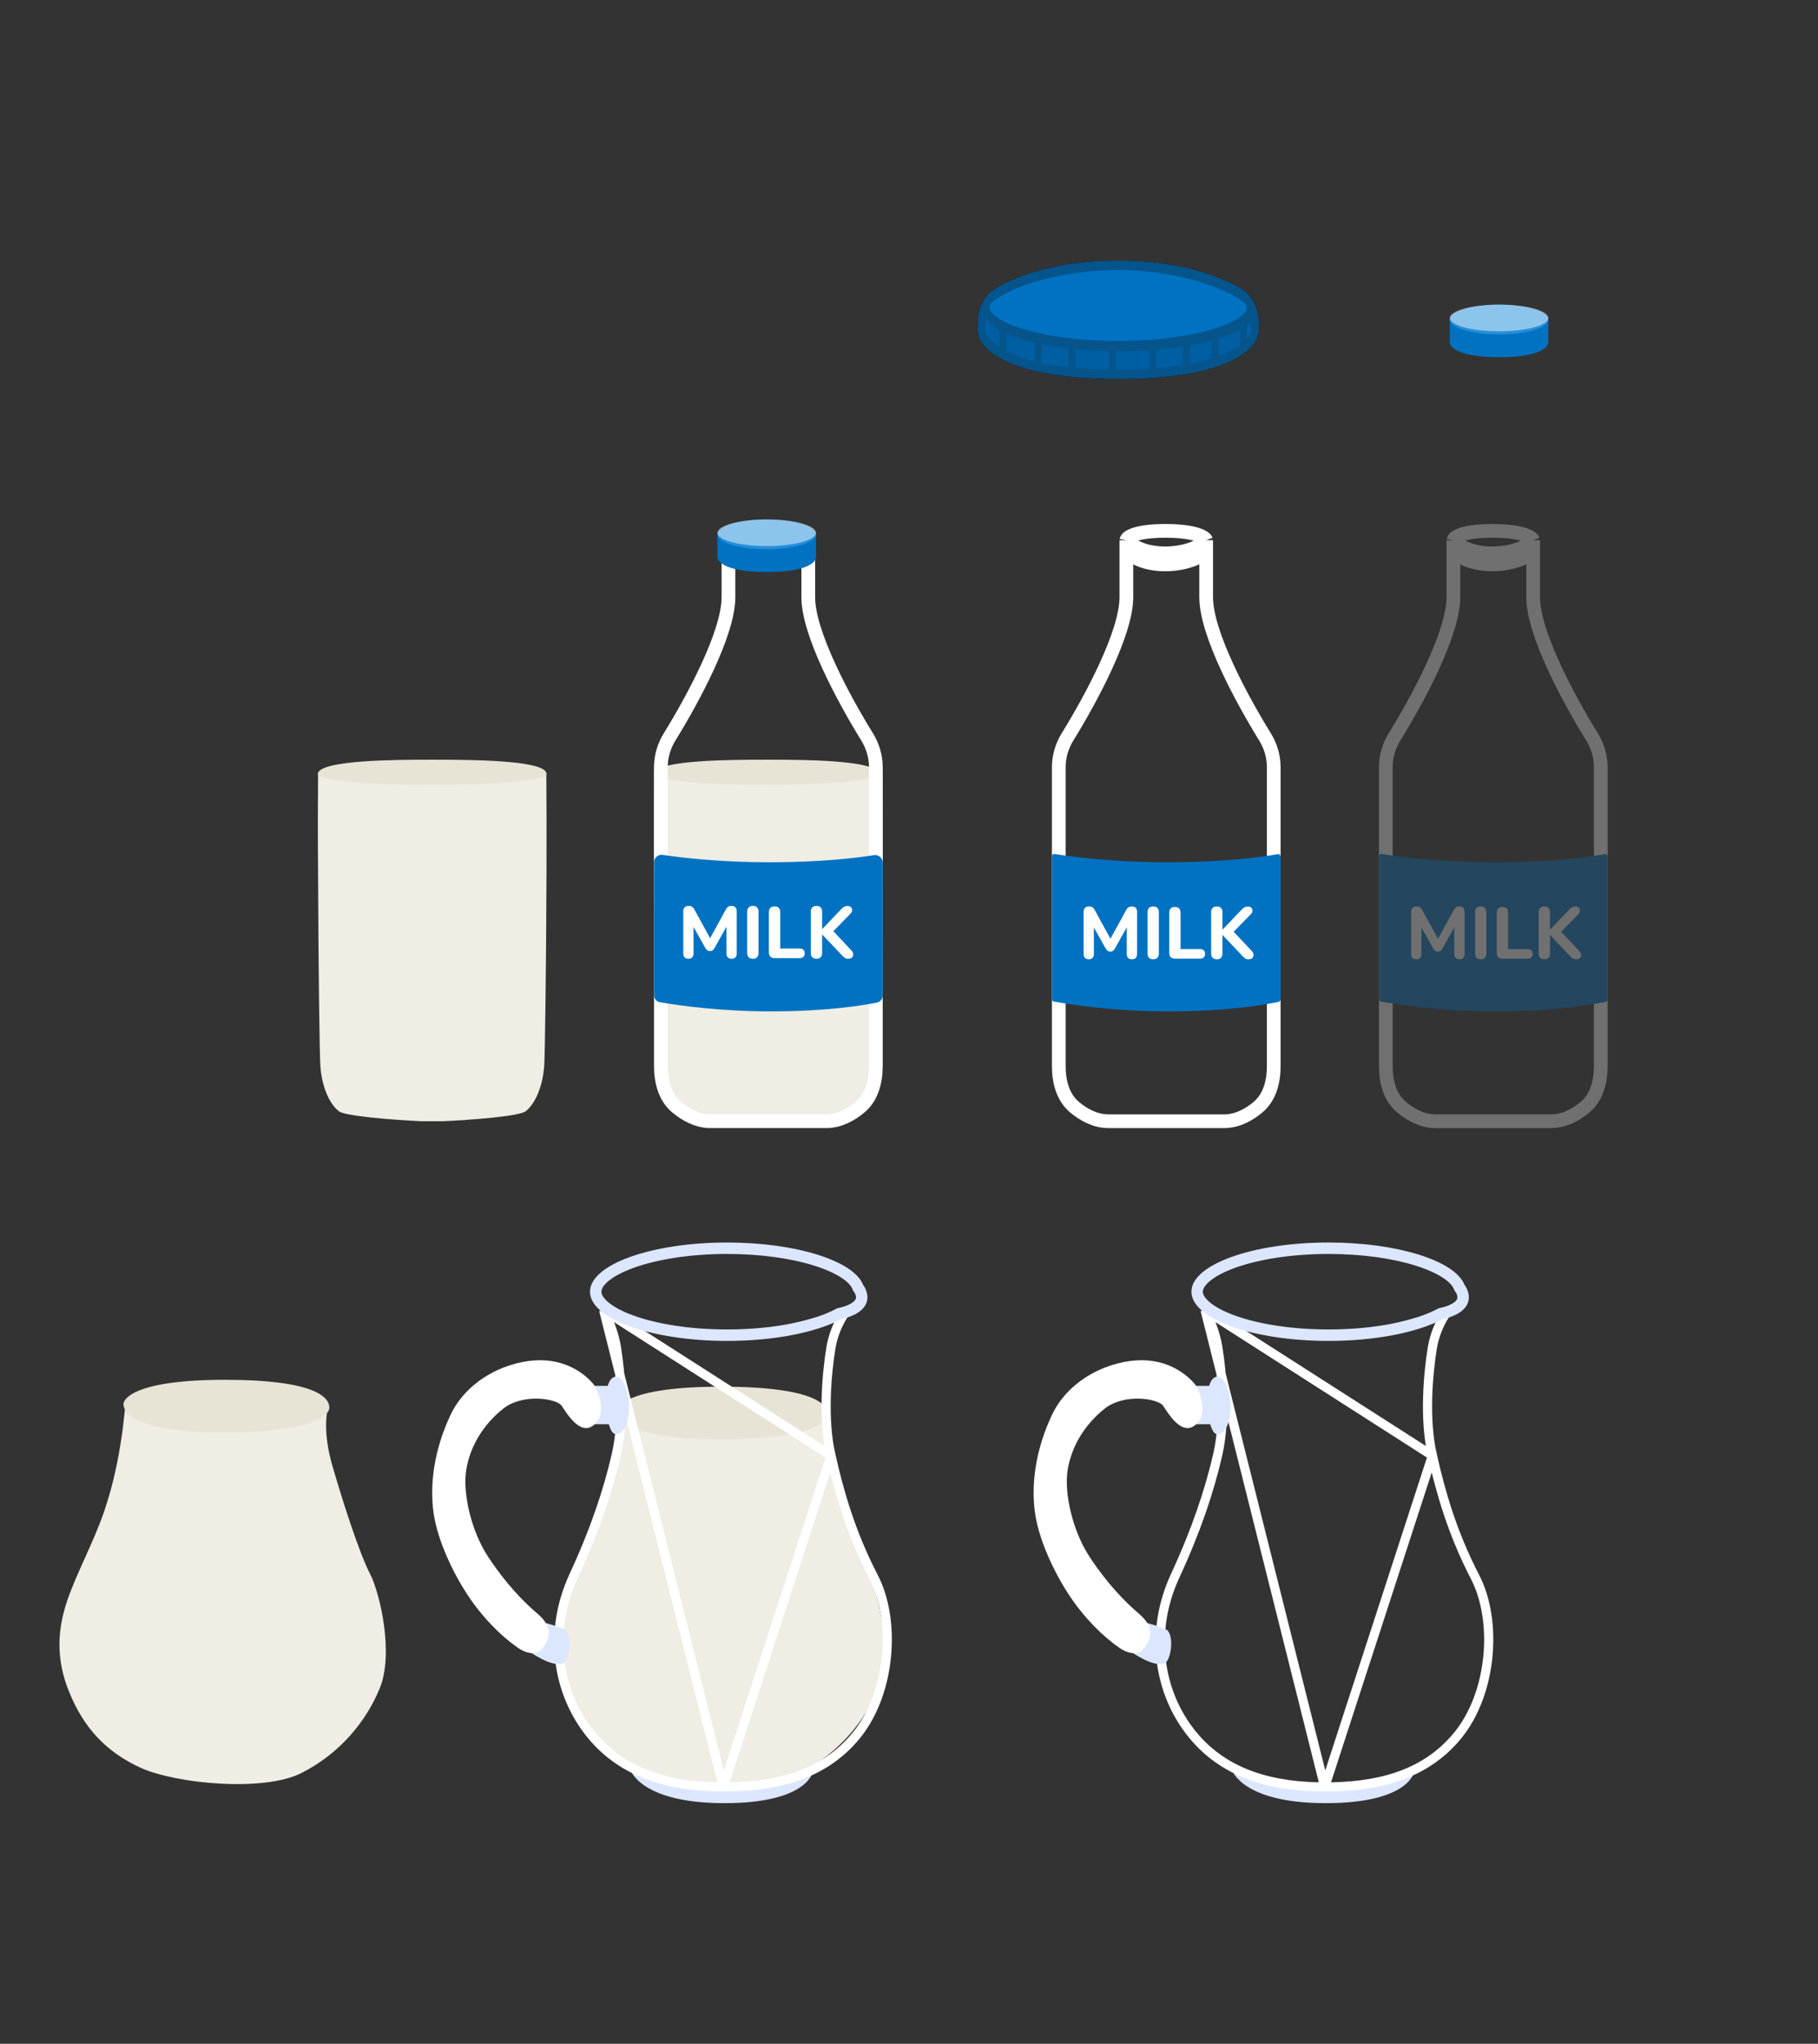<svg width="1482" height="1665" viewBox="0 0 1482 1665" fill="none" xmlns="http://www.w3.org/2000/svg">
<rect x="0" y="0" width="1482" height="1665" fill="#333333" stroke="none"/>
<path d="M719.397 627.038C719.589 650.859 719.589 679.185 719.525 711.469C719.269 786.959 718.31 858.967 717.67 868.182C716.327 887.293 708.971 900.671 702.318 905.449C696.945 909.271 659.204 912.343 635.153 913.435H617.69C593.638 912.343 555.898 909.271 550.524 905.449C543.808 900.671 536.452 887.293 535.172 868.182C534.533 858.967 533.573 786.959 533.317 711.469C533.061 678.912 533.125 650.313 533.317 626.355C533.317 626.355 544.831 635.365 622.807 635.365C700.783 635.365 719.397 627.038 719.397 627.038Z" fill="#EFEDE4"/>
<path d="M533.185 629.969C535.758 619.117 596.14 618.898 624.196 618.898C652.253 618.898 715.835 618.898 715.835 630.515C715.772 642.185 530.172 642.731 533.185 629.969Z" fill="#E7E4D6"/>
<path d="M918.191 440.08C918.191 441.821 918.191 453.564 918.191 486.608C918.191 515.739 889.65 568.904 870.31 600.171C865.705 607.616 863.105 616.141 863.105 624.895V868.498C863.105 881.094 866.336 893.989 876.017 902.048C883.387 908.184 892.942 913.434 903.47 913.434H997.971C1008.5 913.434 1018.05 908.184 1025.42 902.048C1035.1 893.989 1038.34 881.094 1038.34 868.498V624.895C1038.34 616.141 1035.74 607.616 1031.13 600.171C1011.79 568.904 983.25 515.739 983.25 486.608C983.25 453.564 983.25 441.821 983.25 440.08M918.191 440.08C934.337 456.222 971.853 452.424 983.25 440.08M918.191 440.08C918.666 437.548 925.694 432.483 950.008 432.483C974.322 432.483 982.3 437.548 983.25 440.08M918.191 449.068C934.337 465.21 971.853 461.412 983.25 449.068" stroke="white" stroke-width="11.185"/>
<path d="M951.518 702.464C905.437 702.464 871.45 697.633 859.841 695.723C858.615 695.522 857.512 696.458 857.512 697.7C857.512 733.826 857.512 782.204 857.512 814.006C857.512 814.969 858.179 815.78 859.127 815.951C871.049 818.11 906.991 823.956 952.607 823.956C1001.54 823.956 1031.88 818.405 1042.38 816.134C1043.29 815.936 1043.93 815.142 1043.93 814.207C1043.93 782.423 1043.93 734.039 1043.93 697.832C1043.93 696.569 1042.79 695.626 1041.54 695.855C1030.81 697.832 1000.2 702.464 951.518 702.464Z" fill="#0172C2"/>
<path d="M887.524 781.536C886.173 781.536 885.14 781.159 884.424 780.404C883.709 779.649 883.352 778.596 883.352 777.245V742.737C883.352 741.386 883.729 740.333 884.484 739.578C885.279 738.823 886.351 738.445 887.702 738.445C888.894 738.445 889.828 738.684 890.504 739.161C891.219 739.598 891.874 740.372 892.47 741.485L906.238 766.636H904.212L917.979 741.485C918.575 740.372 919.211 739.598 919.886 739.161C920.602 738.684 921.535 738.445 922.688 738.445C924.038 738.445 925.072 738.823 925.787 739.578C926.542 740.333 926.919 741.386 926.919 742.737V777.245C926.919 778.596 926.562 779.649 925.846 780.404C925.131 781.159 924.098 781.536 922.747 781.536C921.396 781.536 920.343 781.159 919.588 780.404C918.873 779.649 918.516 778.596 918.516 777.245V753.107H919.827L908.741 772.954C908.264 773.709 907.748 774.285 907.192 774.682C906.675 775.04 905.98 775.219 905.106 775.219C904.231 775.219 903.516 775.02 902.96 774.623C902.404 774.225 901.907 773.669 901.47 772.954L890.265 753.047H891.696V777.245C891.696 778.596 891.338 779.649 890.623 780.404C889.947 781.159 888.914 781.536 887.524 781.536Z" fill="white"/>
<path d="M940.089 781.536C938.58 781.536 937.427 781.119 936.633 780.285C935.838 779.45 935.441 778.278 935.441 776.768V743.213C935.441 741.703 935.838 740.531 936.633 739.697C937.427 738.863 938.58 738.445 940.089 738.445C941.56 738.445 942.692 738.863 943.487 739.697C944.281 740.531 944.679 741.703 944.679 743.213V776.768C944.679 778.278 944.281 779.45 943.487 780.285C942.732 781.119 941.599 781.536 940.089 781.536Z" fill="white"/>
<path d="M957.843 781C956.333 781 955.161 780.583 954.326 779.748C953.532 778.914 953.134 777.761 953.134 776.291V743.571C953.134 742.021 953.532 740.849 954.326 740.055C955.121 739.26 956.273 738.863 957.783 738.863C959.253 738.863 960.386 739.26 961.18 740.055C961.975 740.849 962.372 742.021 962.372 743.571V773.192H978.345C979.617 773.192 980.59 773.53 981.266 774.205C981.981 774.881 982.338 775.834 982.338 777.066C982.338 778.338 981.981 779.311 981.266 779.987C980.59 780.662 979.617 781 978.345 781H957.843Z" fill="white"/>
<path d="M991.948 781.536C990.438 781.536 989.286 781.119 988.492 780.285C987.697 779.45 987.3 778.278 987.3 776.768V743.154C987.3 741.644 987.697 740.492 988.492 739.697C989.286 738.863 990.438 738.445 991.948 738.445C993.418 738.445 994.551 738.863 995.346 739.697C996.14 740.492 996.538 741.644 996.538 743.154V757.279H996.657L1012.51 740.71C1013.19 739.995 1013.88 739.459 1014.6 739.101C1015.35 738.704 1016.21 738.505 1017.16 738.505C1018.55 738.505 1019.54 738.863 1020.14 739.578C1020.77 740.293 1021.05 741.127 1020.97 742.081C1020.89 743.035 1020.46 743.929 1019.66 744.763L1003.75 761.034L1003.81 757.041L1020.5 774.861C1021.41 775.854 1021.87 776.867 1021.87 777.901C1021.91 778.934 1021.57 779.808 1020.85 780.523C1020.18 781.198 1019.17 781.536 1017.81 781.536C1016.66 781.536 1015.73 781.298 1015.01 780.821C1014.34 780.344 1013.58 779.649 1012.75 778.735L996.657 761.809H996.538V776.768C996.538 778.278 996.14 779.45 995.346 780.285C994.591 781.119 993.458 781.536 991.948 781.536Z" fill="white"/>
<g opacity="0.3">
<path d="M1184.77 440.08C1184.77 441.821 1184.77 453.564 1184.77 486.608C1184.77 515.739 1156.22 568.904 1136.88 600.171C1132.28 607.616 1129.68 616.141 1129.68 624.895V868.498C1129.68 881.094 1132.91 893.989 1142.59 902.048C1149.96 908.184 1159.52 913.434 1170.04 913.434H1264.55C1275.07 913.434 1284.63 908.184 1292 902.048C1301.68 893.989 1304.91 881.094 1304.91 868.498V624.895C1304.91 616.141 1302.31 607.616 1297.71 600.171C1278.36 568.904 1249.82 515.739 1249.82 486.608C1249.82 453.564 1249.82 441.821 1249.82 440.08M1184.77 440.08C1200.91 456.222 1238.43 452.424 1249.82 440.08M1184.77 440.08C1185.24 437.548 1192.27 432.483 1216.58 432.483C1240.9 432.483 1248.87 437.548 1249.82 440.08M1184.77 449.068C1200.91 465.21 1238.43 461.412 1249.82 449.068" stroke="white" stroke-width="11.185"/>
<path d="M1218.09 702.464C1172.01 702.464 1138.02 697.633 1126.42 695.723C1125.19 695.522 1124.09 696.458 1124.09 697.7C1124.09 733.826 1124.09 782.204 1124.09 814.006C1124.09 814.969 1124.75 815.78 1125.7 815.951C1137.62 818.11 1173.57 823.956 1219.18 823.956C1268.12 823.956 1298.45 818.405 1308.96 816.134C1309.87 815.936 1310.5 815.142 1310.5 814.207C1310.5 782.423 1310.5 734.039 1310.5 697.832C1310.5 696.569 1309.36 695.626 1308.12 695.855C1297.38 697.832 1266.77 702.464 1218.09 702.464Z" fill="#0172C2"/>
<path d="M1154.52 781.536C1153.17 781.536 1152.14 781.159 1151.42 780.404C1150.71 779.649 1150.35 778.596 1150.35 777.245V742.737C1150.35 741.386 1150.73 740.333 1151.48 739.578C1152.28 738.823 1153.35 738.445 1154.7 738.445C1155.89 738.445 1156.83 738.684 1157.5 739.161C1158.22 739.598 1158.87 740.372 1159.47 741.485L1173.24 766.636H1171.21L1184.98 741.485C1185.58 740.372 1186.21 739.598 1186.89 739.161C1187.6 738.684 1188.54 738.445 1189.69 738.445C1191.04 738.445 1192.07 738.823 1192.79 739.578C1193.54 740.333 1193.92 741.386 1193.92 742.737V777.245C1193.92 778.596 1193.56 779.649 1192.85 780.404C1192.13 781.159 1191.1 781.536 1189.75 781.536C1188.4 781.536 1187.34 781.159 1186.59 780.404C1185.87 779.649 1185.52 778.596 1185.52 777.245V753.107H1186.83L1175.74 772.954C1175.26 773.709 1174.75 774.285 1174.19 774.682C1173.68 775.04 1172.98 775.219 1172.11 775.219C1171.23 775.219 1170.52 775.02 1169.96 774.623C1169.4 774.225 1168.91 773.669 1168.47 772.954L1157.27 753.047H1158.7V777.245C1158.7 778.596 1158.34 779.649 1157.62 780.404C1156.95 781.159 1155.91 781.536 1154.52 781.536Z" fill="white"/>
<path d="M1207.09 781.536C1205.58 781.536 1204.43 781.119 1203.63 780.285C1202.84 779.45 1202.44 778.278 1202.44 776.768V743.213C1202.44 741.703 1202.84 740.531 1203.63 739.697C1204.43 738.863 1205.58 738.445 1207.09 738.445C1208.56 738.445 1209.69 738.863 1210.49 739.697C1211.28 740.531 1211.68 741.703 1211.68 743.213V776.768C1211.68 778.278 1211.28 779.45 1210.49 780.285C1209.73 781.119 1208.6 781.536 1207.09 781.536Z" fill="white"/>
<path d="M1224.84 781C1223.33 781 1222.16 780.583 1221.33 779.748C1220.53 778.914 1220.13 777.761 1220.13 776.291V743.571C1220.13 742.021 1220.53 740.849 1221.33 740.055C1222.12 739.26 1223.27 738.863 1224.78 738.863C1226.25 738.863 1227.39 739.26 1228.18 740.055C1228.97 740.849 1229.37 742.021 1229.37 743.571V773.192H1245.35C1246.62 773.192 1247.59 773.53 1248.27 774.205C1248.98 774.881 1249.34 775.834 1249.34 777.066C1249.34 778.338 1248.98 779.311 1248.27 779.987C1247.59 780.662 1246.62 781 1245.35 781H1224.84Z" fill="white"/>
<path d="M1258.95 781.536C1257.44 781.536 1256.29 781.119 1255.49 780.285C1254.7 779.45 1254.3 778.278 1254.3 776.768V743.154C1254.3 741.644 1254.7 740.492 1255.49 739.697C1256.29 738.863 1257.44 738.445 1258.95 738.445C1260.42 738.445 1261.55 738.863 1262.35 739.697C1263.14 740.492 1263.54 741.644 1263.54 743.154V757.279H1263.66L1279.51 740.71C1280.19 739.995 1280.88 739.459 1281.6 739.101C1282.35 738.704 1283.21 738.505 1284.16 738.505C1285.55 738.505 1286.54 738.863 1287.14 739.578C1287.77 740.293 1288.05 741.127 1287.97 742.081C1287.89 743.035 1287.46 743.929 1286.66 744.763L1270.75 761.034L1270.81 757.041L1287.5 774.861C1288.41 775.854 1288.87 776.867 1288.87 777.901C1288.91 778.934 1288.57 779.808 1287.85 780.523C1287.18 781.198 1286.17 781.536 1284.81 781.536C1283.66 781.536 1282.73 781.298 1282.01 780.821C1281.34 780.344 1280.58 779.649 1279.75 778.735L1263.66 761.809H1263.54V776.768C1263.54 778.278 1263.14 779.45 1262.35 780.285C1261.59 781.119 1260.46 781.536 1258.95 781.536Z" fill="white"/>
</g>
<path d="M593.824 440.063C593.824 441.804 593.824 453.547 593.824 486.592C593.824 515.723 565.283 568.887 545.943 600.155C541.338 607.599 538.738 616.124 538.738 624.878V868.481C538.738 881.077 541.969 893.972 551.649 902.031C559.02 908.167 568.575 913.418 579.103 913.418H673.604C684.132 913.418 693.687 908.167 701.057 902.031C710.738 893.972 713.968 881.077 713.968 868.481V624.878C713.968 616.124 711.369 607.599 706.764 600.155C687.423 568.887 658.883 515.723 658.883 486.592C658.883 453.547 658.883 441.804 658.883 440.063M593.824 440.063C609.97 456.206 647.485 452.408 658.883 440.063M593.824 440.063C594.299 437.531 601.327 432.467 625.641 432.467C649.955 432.467 657.933 437.531 658.883 440.063M593.824 449.051C609.97 465.194 647.485 461.396 658.883 449.051" stroke="white" stroke-width="11.185"/>
<path d="M584.836 454.33V433.63H665.181V454.33C665.181 454.33 665.03 465.999 625.121 465.999C585.212 465.999 584.836 454.33 584.836 454.33Z" fill="#0172C2"/>
<path d="M625.045 447.459C647.211 447.459 665.18 442.02 665.18 435.311C665.18 428.601 647.211 423.162 625.045 423.162C602.879 423.162 584.91 428.601 584.91 435.311C584.91 442.02 602.879 447.459 625.045 447.459Z" fill="#248ED9"/>
<path opacity="0.48" d="M665.18 434.032C665.18 440.026 647.217 444.902 625.045 444.902C602.873 444.902 584.91 440.026 584.91 434.032C584.835 428.038 602.798 423.162 625.045 423.162C647.217 423.162 665.18 428.038 665.18 434.032Z" fill="url(#paint0_linear_84_1050)"/>
<path d="M627.151 702.447C586.207 702.447 554.811 698.633 540.177 696.444C536.491 695.892 533.145 698.725 533.145 702.451C533.145 736.703 533.145 780.315 533.145 810.665C533.145 813.555 535.201 816.026 538.049 816.514C552.454 818.985 586.248 823.939 628.239 823.939C672.987 823.939 702.184 819.298 714.883 816.767C717.632 816.219 719.56 813.798 719.56 810.995C719.56 780.688 719.56 737.058 719.56 702.707C719.56 698.918 716.098 696.064 712.357 696.668C698.695 698.878 669.886 702.447 627.151 702.447Z" fill="#0172C2"/>
<path d="M561.172 781.091C559.821 781.091 558.788 780.713 558.073 779.958C557.358 779.203 557 778.151 557 776.8V742.291C557 740.94 557.377 739.887 558.132 739.132C558.927 738.377 560 738 561.351 738C562.543 738 563.477 738.238 564.152 738.715C564.867 739.152 565.523 739.927 566.119 741.04L579.886 766.191H577.86L591.628 741.04C592.224 739.927 592.859 739.152 593.535 738.715C594.25 738.238 595.184 738 596.336 738C597.687 738 598.72 738.377 599.435 739.132C600.19 739.887 600.568 740.94 600.568 742.291V776.8C600.568 778.151 600.21 779.203 599.495 779.958C598.78 780.713 597.747 781.091 596.396 781.091C595.045 781.091 593.992 780.713 593.237 779.958C592.522 779.203 592.164 778.151 592.164 776.8V752.662H593.475L582.39 772.508C581.913 773.263 581.396 773.839 580.84 774.237C580.323 774.594 579.628 774.773 578.754 774.773C577.88 774.773 577.165 774.575 576.608 774.177C576.052 773.78 575.555 773.224 575.118 772.508L563.914 752.602H565.344V776.8C565.344 778.151 564.986 779.203 564.271 779.958C563.596 780.713 562.563 781.091 561.172 781.091Z" fill="white"/>
<path d="M613.738 781.091C612.228 781.091 611.076 780.674 610.281 779.839C609.486 779.005 609.089 777.833 609.089 776.323V742.768C609.089 741.258 609.486 740.086 610.281 739.252C611.076 738.417 612.228 738 613.738 738C615.208 738 616.34 738.417 617.135 739.252C617.93 740.086 618.327 741.258 618.327 742.768V776.323C618.327 777.833 617.93 779.005 617.135 779.839C616.38 780.674 615.248 781.091 613.738 781.091Z" fill="white"/>
<path d="M631.491 780.554C629.981 780.554 628.809 780.137 627.975 779.303C627.18 778.468 626.783 777.316 626.783 775.846V743.126C626.783 741.576 627.18 740.404 627.975 739.609C628.769 738.815 629.922 738.417 631.432 738.417C632.902 738.417 634.034 738.815 634.829 739.609C635.623 740.404 636.021 741.576 636.021 743.126V772.747H651.994C653.265 772.747 654.238 773.085 654.914 773.76C655.629 774.435 655.987 775.389 655.987 776.621C655.987 777.892 655.629 778.866 654.914 779.541C654.238 780.217 653.265 780.554 651.994 780.554H631.491Z" fill="white"/>
<path d="M665.597 781.091C664.087 781.091 662.935 780.674 662.14 779.839C661.345 779.005 660.948 777.833 660.948 776.323V742.708C660.948 741.199 661.345 740.046 662.14 739.252C662.935 738.417 664.087 738 665.597 738C667.067 738 668.199 738.417 668.994 739.252C669.789 740.046 670.186 741.199 670.186 742.708V756.834H670.305L686.159 740.265C686.834 739.55 687.53 739.013 688.245 738.656C689 738.258 689.854 738.06 690.808 738.06C692.198 738.06 693.192 738.417 693.788 739.132C694.423 739.848 694.701 740.682 694.622 741.636C694.543 742.589 694.105 743.483 693.311 744.318L677.398 760.588L677.457 756.595L694.145 774.416C695.059 775.409 695.516 776.422 695.516 777.455C695.556 778.488 695.218 779.362 694.503 780.078C693.827 780.753 692.814 781.091 691.463 781.091C690.311 781.091 689.377 780.852 688.662 780.376C687.987 779.899 687.232 779.203 686.397 778.29L670.305 761.363H670.186V776.323C670.186 777.833 669.789 779.005 668.994 779.839C668.239 780.674 667.107 781.091 665.597 781.091Z" fill="white"/>
<path d="M673.129 1149.98C673.129 1149.98 669.217 1166.23 677.418 1194.42C685.619 1222.61 698.936 1264.48 707.889 1281.84C716.767 1299.19 727.225 1347.58 716.09 1375.03C704.955 1402.49 683.437 1428.48 652.213 1444.37C620.99 1460.25 548.988 1453.01 520.774 1440.05C492.56 1427.02 474.729 1407.54 462.842 1378.62C450.954 1349.7 453.964 1325.18 461.337 1303.51C468.785 1281.84 482.855 1255.84 491.055 1231.98C499.256 1208.11 502.943 1187.17 505.2 1172.75C507.457 1158.33 508.887 1140.83 508.887 1140.83L673.129 1149.98Z" fill="#EFEDE4"/>
<path d="M674.759 1153.18C675.909 1144.07 662.875 1129.68 587.892 1129.68C512.908 1129.68 503.324 1145.19 503.324 1149.39C503.324 1153.59 506.161 1172.08 585.055 1172.54C656.665 1172.9 673.992 1159.64 674.759 1153.18Z" fill="#E7E4D6"/>
<path d="M988.947 1129.01C993.613 1128.71 996.311 1139.14 996.311 1144.9C996.311 1151.17 994.561 1160.57 988.655 1160.36C983.041 1160.14 980.125 1129.52 988.947 1129.01Z" fill="#DCE7FF"/>
<path d="M989.092 1129.01H975.094V1160.28H989.092V1129.01Z" fill="#DCE7FF"/>
<path d="M1152.67 1443.81C1152.67 1443.81 1148.37 1468.97 1080.71 1468.97C1013.05 1468.97 1004.45 1442.36 1004.45 1442.36L1080.71 1457.77L1152.67 1443.81Z" fill="#DCE7FF"/>
<path d="M982.336 1067.23C983.395 1067.69 984.513 1068.17 985.679 1068.67C993.736 1072.09 1004.22 1076.21 1013.67 1078.86C1017.69 1080.01 1022.98 1081.22 1028.76 1082.42C1062.8 1089.48 1098.08 1089.76 1132.19 1082.93C1137.72 1081.82 1142.77 1080.69 1146.65 1079.59L1146.65 1079.59C1155.78 1076.98 1166.05 1074.33 1174.05 1072.33C1175.36 1072 1176.61 1071.7 1177.78 1071.41C1177.57 1071.73 1177.37 1072.07 1177.16 1072.41C1173.5 1078.47 1169.39 1087.24 1167.61 1098.07C1164.24 1118.7 1160.79 1156.02 1167.66 1185.83L982.336 1067.23ZM982.336 1067.23C982.658 1067.87 982.984 1068.52 983.315 1069.2C986.88 1076.53 990.943 1086.61 992.701 1097.34C996.077 1117.97 999.528 1155.22 992.655 1185.11C985.885 1214.54 975.298 1246.35 957.847 1284.04C937.133 1328.87 943.851 1378.38 971.866 1412.89C999.617 1447.04 1040.35 1455.7 1079.87 1455.77M982.336 1067.23L1079.87 1455.77M1079.87 1455.77C1119.6 1455.77 1160.51 1447.95 1188.45 1413.62C1202.39 1396.49 1210.56 1373.21 1212.88 1349.61C1215.19 1325.99 1211.61 1302.47 1202.54 1284.92C1183.38 1247.85 1174.4 1215.14 1167.66 1185.84L1079.87 1455.77Z" stroke="white" stroke-width="7.457"/>
<path d="M930.47 1320.97C930.47 1320.97 949.864 1325.86 952.051 1328.56C957.228 1335.04 954.165 1353.13 949.353 1355.02C939.657 1358.81 920.773 1344.74 920.773 1344.74L930.47 1320.97Z" fill="#DCE7FF"/>
<path d="M992.377 1121.49C999.231 1121.13 1003.17 1136.59 1003.17 1145.26C1003.17 1154.59 1000.62 1168.67 992.013 1168.3C983.701 1167.86 979.4 1122.22 992.377 1121.49Z" fill="#DCE7FF"/>
<path d="M975.094 1129C975.094 1129 986.613 1149.49 975.094 1160.28C963.574 1171.07 952.055 1150.95 948.118 1145.19C944.181 1139.43 916.476 1134.76 900.29 1147.74C884.104 1160.72 873.679 1178 870.398 1197.03C867.19 1216.13 874.335 1247.41 888.406 1268.62C902.404 1289.84 916.913 1304.86 928.36 1314.56C942.358 1326.44 937.692 1335.41 932.661 1342.62C927.631 1349.84 918.007 1346.27 912.539 1342.48C898.832 1332.93 884.104 1318.35 871.856 1299.97C859.607 1281.6 846.994 1254.99 843.786 1232.97C840.578 1211.03 843.422 1182.59 857.493 1152.77C871.564 1122.95 905.321 1107.79 931.641 1108.15C955.627 1108.52 970.063 1122.22 975.094 1129Z" fill="white"/>
<path d="M498.677 1129.01C503.344 1128.71 506.041 1139.14 506.041 1144.9C506.041 1151.17 504.291 1160.57 498.386 1160.36C492.772 1160.14 489.856 1129.52 498.677 1129.01Z" fill="#DCE7FF"/>
<path d="M498.823 1129.01H484.824V1160.28H498.823V1129.01Z" fill="#DCE7FF"/>
<path d="M662.398 1443.81C662.398 1443.81 658.097 1468.97 590.438 1468.97C522.779 1468.97 514.176 1442.36 514.176 1442.36L590.438 1457.77L662.398 1443.81Z" fill="#DCE7FF"/>
<path d="M492.067 1067.23C493.126 1067.69 494.243 1068.17 495.409 1068.67C503.466 1072.09 513.95 1076.21 523.4 1078.86C527.419 1080.01 532.706 1081.22 538.491 1082.42C572.53 1089.48 607.812 1089.76 641.921 1082.93C647.448 1081.82 652.498 1080.69 656.377 1079.59L656.383 1079.59C665.511 1076.98 675.781 1074.33 683.785 1072.33C685.091 1072 686.337 1071.7 687.506 1071.41C687.302 1071.73 687.096 1072.07 686.889 1072.41C683.232 1078.47 679.116 1087.24 677.343 1098.07C673.967 1118.7 670.516 1156.02 677.389 1185.83L492.067 1067.23ZM492.067 1067.23C492.388 1067.87 492.715 1068.52 493.046 1069.2C496.61 1076.53 500.674 1086.61 502.431 1097.34C505.808 1117.97 509.258 1155.22 502.385 1185.11C495.615 1214.54 485.029 1246.35 467.578 1284.04C446.863 1328.87 453.581 1378.38 481.597 1412.89C509.348 1447.04 550.084 1455.7 589.602 1455.77M492.067 1067.23L589.602 1455.77M589.602 1455.77C629.33 1455.77 670.24 1447.95 698.181 1413.62C712.124 1396.49 720.29 1373.21 722.606 1349.61C724.923 1325.99 721.342 1302.47 712.269 1284.92C693.108 1247.85 684.129 1215.14 677.389 1185.84L589.602 1455.77Z" stroke="white" stroke-width="7.457"/>
<path d="M440.201 1320.97C440.201 1320.97 459.594 1325.86 461.782 1328.56C466.958 1335.04 463.896 1353.13 459.084 1355.02C449.387 1358.81 430.504 1344.74 430.504 1344.74L440.201 1320.97Z" fill="#DCE7FF"/>
<path d="M502.108 1121.49C508.961 1121.13 512.898 1136.59 512.898 1145.26C512.898 1154.59 510.346 1168.67 501.743 1168.3C493.432 1167.86 489.13 1122.22 502.108 1121.49Z" fill="#DCE7FF"/>
<path d="M484.824 1129C484.824 1129 496.344 1149.49 484.824 1160.28C473.305 1171.07 461.785 1150.95 457.848 1145.19C453.911 1139.43 426.206 1134.76 410.021 1147.74C393.835 1160.72 383.409 1178 380.128 1197.03C376.92 1216.13 384.065 1247.41 398.137 1268.62C412.135 1289.84 426.644 1304.86 438.09 1314.56C452.089 1326.44 447.422 1335.41 442.392 1342.62C437.361 1349.84 427.737 1346.27 422.269 1342.48C408.562 1332.93 393.835 1318.35 381.586 1299.97C369.338 1281.6 356.725 1254.99 353.517 1232.97C350.309 1211.03 353.152 1182.59 367.223 1152.77C381.295 1122.95 415.051 1107.79 441.371 1108.15C465.358 1108.52 479.794 1122.22 484.824 1129Z" fill="white"/>
<path d="M1189.5 1048.41L1189.73 1049L1190.1 1049.5C1192.14 1052.25 1193.44 1056.15 1192.3 1059.55C1191.25 1062.69 1187.43 1067.31 1174.87 1070.14L1174.26 1070.27L1173.7 1070.57C1154.55 1080.75 1121.33 1087.73 1083.07 1087.73C1052.58 1087.73 1025.17 1083.3 1005.55 1076.27C995.727 1072.75 988.103 1068.66 983.025 1064.36C977.926 1060.04 975.883 1055.95 975.883 1052.31C975.883 1048.68 977.926 1044.59 983.025 1040.27C988.103 1035.97 995.727 1031.88 1005.55 1028.36C1025.17 1021.33 1052.58 1016.89 1083.07 1016.89C1110.94 1016.89 1136.25 1020.6 1155.39 1026.62C1164.97 1029.63 1172.86 1033.17 1178.72 1037.01C1184.64 1040.89 1188.09 1044.81 1189.5 1048.41Z" stroke="#DCE7FF" stroke-width="9.321"/>
<path d="M699.225 1048.41L699.452 1049L699.825 1049.5C701.865 1052.25 703.163 1056.15 702.026 1059.55C700.973 1062.69 697.156 1067.31 684.596 1070.14L683.984 1070.27L683.43 1070.57C664.276 1080.75 631.056 1087.73 592.798 1087.73C562.303 1087.73 534.897 1083.3 515.281 1076.27C505.453 1072.75 497.829 1068.66 492.751 1064.36C487.653 1060.04 485.61 1055.95 485.61 1052.31C485.61 1048.68 487.653 1044.59 492.751 1040.27C497.829 1035.97 505.453 1031.88 515.281 1028.36C534.897 1021.33 562.303 1016.89 592.798 1016.89C620.665 1016.89 645.974 1020.6 665.117 1026.62C674.694 1029.63 682.582 1033.17 688.444 1037.01C694.368 1040.89 697.822 1044.81 699.225 1048.41Z" stroke="#DCE7FF" stroke-width="9.321"/>
<path d="M1181.84 279.33V258.63H1262.18V279.33C1262.18 279.33 1262.03 290.999 1222.12 290.999C1182.21 290.999 1181.84 279.33 1181.84 279.33Z" fill="#0172C2"/>
<path d="M1222.04 272.459C1244.21 272.459 1262.18 267.02 1262.18 260.311C1262.18 253.601 1244.21 248.162 1222.04 248.162C1199.88 248.162 1181.91 253.601 1181.91 260.311C1181.91 267.02 1199.88 272.459 1222.04 272.459Z" fill="#248ED9"/>
<path opacity="0.48" d="M1262.18 259.032C1262.18 265.026 1244.22 269.902 1222.05 269.902C1199.87 269.902 1181.91 265.026 1181.91 259.032C1181.84 253.038 1199.8 248.162 1222.05 248.162C1244.22 248.162 1262.18 253.038 1262.18 259.032Z" fill="url(#paint1_linear_84_1050)"/>
<path d="M1009.77 237.097C991.886 226.664 959.409 215.022 911.568 215.022C863.726 215.022 831.25 226.664 813.369 237.097C803.889 242.629 799.719 253.391 799.719 264.368V269.204C799.719 281.459 822.089 305.969 911.568 305.969C1001.05 305.969 1023.42 281.459 1023.42 269.204V264.368C1023.42 253.391 1019.25 242.629 1009.77 237.097Z" fill="#005FA3" stroke="black" stroke-width="5.592"/>
<path d="M1019.81 249.854C1019.81 253.138 1017.6 256.82 1012.26 260.634C1006.99 264.398 999.177 267.903 989.276 270.894C969.509 276.864 942.033 280.598 911.564 280.598C881.095 280.598 853.619 276.864 833.852 270.894C823.951 267.903 816.142 264.398 810.871 260.634C805.53 256.82 803.316 253.138 803.316 249.854C803.316 249.131 803.681 247.973 804.96 246.371C806.216 244.799 808.169 243.034 810.849 241.16C816.2 237.416 824.087 233.485 833.993 229.908C853.782 222.762 881.222 217.174 911.564 217.174C941.885 217.174 969.319 223.078 989.116 230.385C999.024 234.043 1006.93 238.018 1012.3 241.715C1014.99 243.568 1016.95 245.29 1018.21 246.793C1019.52 248.351 1019.81 249.365 1019.81 249.854Z" fill="#0172C2" stroke="#05548B" stroke-width="5.592"/>
<path d="M1009.77 237.097C991.886 226.664 959.409 215.022 911.568 215.022C863.726 215.022 831.25 226.664 813.369 237.097C803.889 242.629 799.719 253.391 799.719 264.368V269.204C799.719 281.459 822.089 305.969 911.568 305.969C1001.05 305.969 1023.42 281.459 1023.42 269.204V264.368C1023.42 253.391 1019.25 242.629 1009.77 237.097Z" stroke="#05548B" stroke-width="5.592"/>
<path d="M817.451 267.269C807.221 262.193 803.447 253.884 803.447 247.507L800.462 263.33C799.968 265.95 799.556 268.674 800.409 271.201C802.11 276.245 807.138 282.363 817.451 287.944M817.451 267.269V287.944M817.451 267.269C824.964 270.997 834.815 274.247 846.39 276.834M817.451 287.944C824.455 291.735 833.897 295.278 846.39 298.069M846.39 276.834V298.069M846.39 276.834C854.697 278.691 863.893 280.205 873.748 281.31M846.39 298.069C854.25 299.825 863.319 301.284 873.748 302.319M873.748 281.31V302.319M873.748 281.31C884.105 282.471 895.19 283.178 906.74 283.352M873.748 302.319C883.511 303.288 894.467 303.886 906.74 304.011M906.74 283.352C908.606 283.38 910.484 283.395 912.372 283.395C921.814 283.395 930.98 283.039 939.731 282.369M906.74 283.352V304.011M906.74 304.011C908.327 304.027 909.936 304.035 911.568 304.035C921.813 304.035 931.178 303.714 939.731 303.126M939.731 303.126V282.369M939.731 303.126C949.979 302.422 959.06 301.336 967.09 299.963M939.731 282.369C949.422 281.627 958.604 280.501 967.09 279.047M967.09 279.047V299.963M967.09 279.047C975.628 277.583 983.462 275.788 990.398 273.719M967.09 299.963C976.139 298.416 983.853 296.504 990.398 294.363M990.398 273.719V294.363M990.398 273.719C1000.13 270.817 1008.09 267.375 1013.76 263.554M990.398 294.363C1001.04 290.881 1008.59 286.794 1013.76 282.686M1013.76 263.554C1019.97 259.371 1018.76 253.319 1018.76 248.439L1022.16 262.195C1023 265.565 1023.65 269.141 1022.29 272.337C1020.93 275.549 1018.24 279.125 1013.76 282.686M1013.76 263.554V282.686" stroke="#05548B" stroke-width="5.592"/>
<path d="M445.365 630.083C445.557 653.904 445.558 679.184 445.494 711.468C445.238 786.958 444.278 858.967 443.639 868.181C442.295 887.293 434.939 900.67 428.287 905.448C422.913 909.271 385.173 912.342 361.121 913.434H343.658C319.607 912.342 281.866 909.271 276.493 905.448C269.776 900.67 262.42 887.293 261.141 868.181C260.501 858.967 259.542 786.958 259.286 711.468C259.03 678.911 259.094 654.04 259.286 630.083C259.286 630.083 270.8 635.364 348.776 635.364C426.751 635.364 445.365 630.083 445.365 630.083Z" fill="#EFEDE4"/>
<path d="M259.154 629.969C261.78 619.117 323.394 618.898 352.023 618.898C380.652 618.898 445.532 618.898 445.532 630.515C445.468 642.185 256.08 642.731 259.154 629.969Z" fill="#E7E4D6"/>
<path d="M266.743 1149.98C266.743 1149.98 262.83 1166.23 271.031 1194.42C279.232 1222.61 292.549 1264.48 301.502 1281.84C310.38 1299.19 320.838 1347.58 309.703 1375.03C298.568 1402.49 277.05 1428.48 245.827 1444.37C214.603 1460.25 142.601 1453.01 114.387 1440.05C86.174 1427.02 68.342 1407.54 56.455 1378.62C44.567 1349.7 47.577 1325.18 54.95 1303.51C62.399 1281.84 76.468 1255.84 84.669 1231.98C92.87 1208.11 96.556 1187.17 98.813 1172.75C101.07 1158.33 102.5 1140.83 102.5 1140.83L266.743 1149.98Z" fill="#EFEDE4"/>
<path d="M268.372 1147.59C269.497 1138.47 256.747 1124.08 183.393 1124.08C110.039 1124.08 100.664 1139.6 100.664 1143.8C100.664 1148 103.439 1166.49 180.618 1166.95C250.671 1167.31 267.622 1154.04 268.372 1147.59Z" fill="#E7E4D6"/>
<defs>
<linearGradient id="paint0_linear_84_1050" x1="584.851" y1="433.992" x2="665.172" y2="433.992" gradientUnits="userSpaceOnUse">
<stop stop-color="white"/>
<stop offset="1" stop-color="white"/>
</linearGradient>
<linearGradient id="paint1_linear_84_1050" x1="1181.85" y1="258.992" x2="1262.17" y2="258.992" gradientUnits="userSpaceOnUse">
<stop stop-color="white"/>
<stop offset="1" stop-color="white"/>
</linearGradient>
</defs>
</svg>
